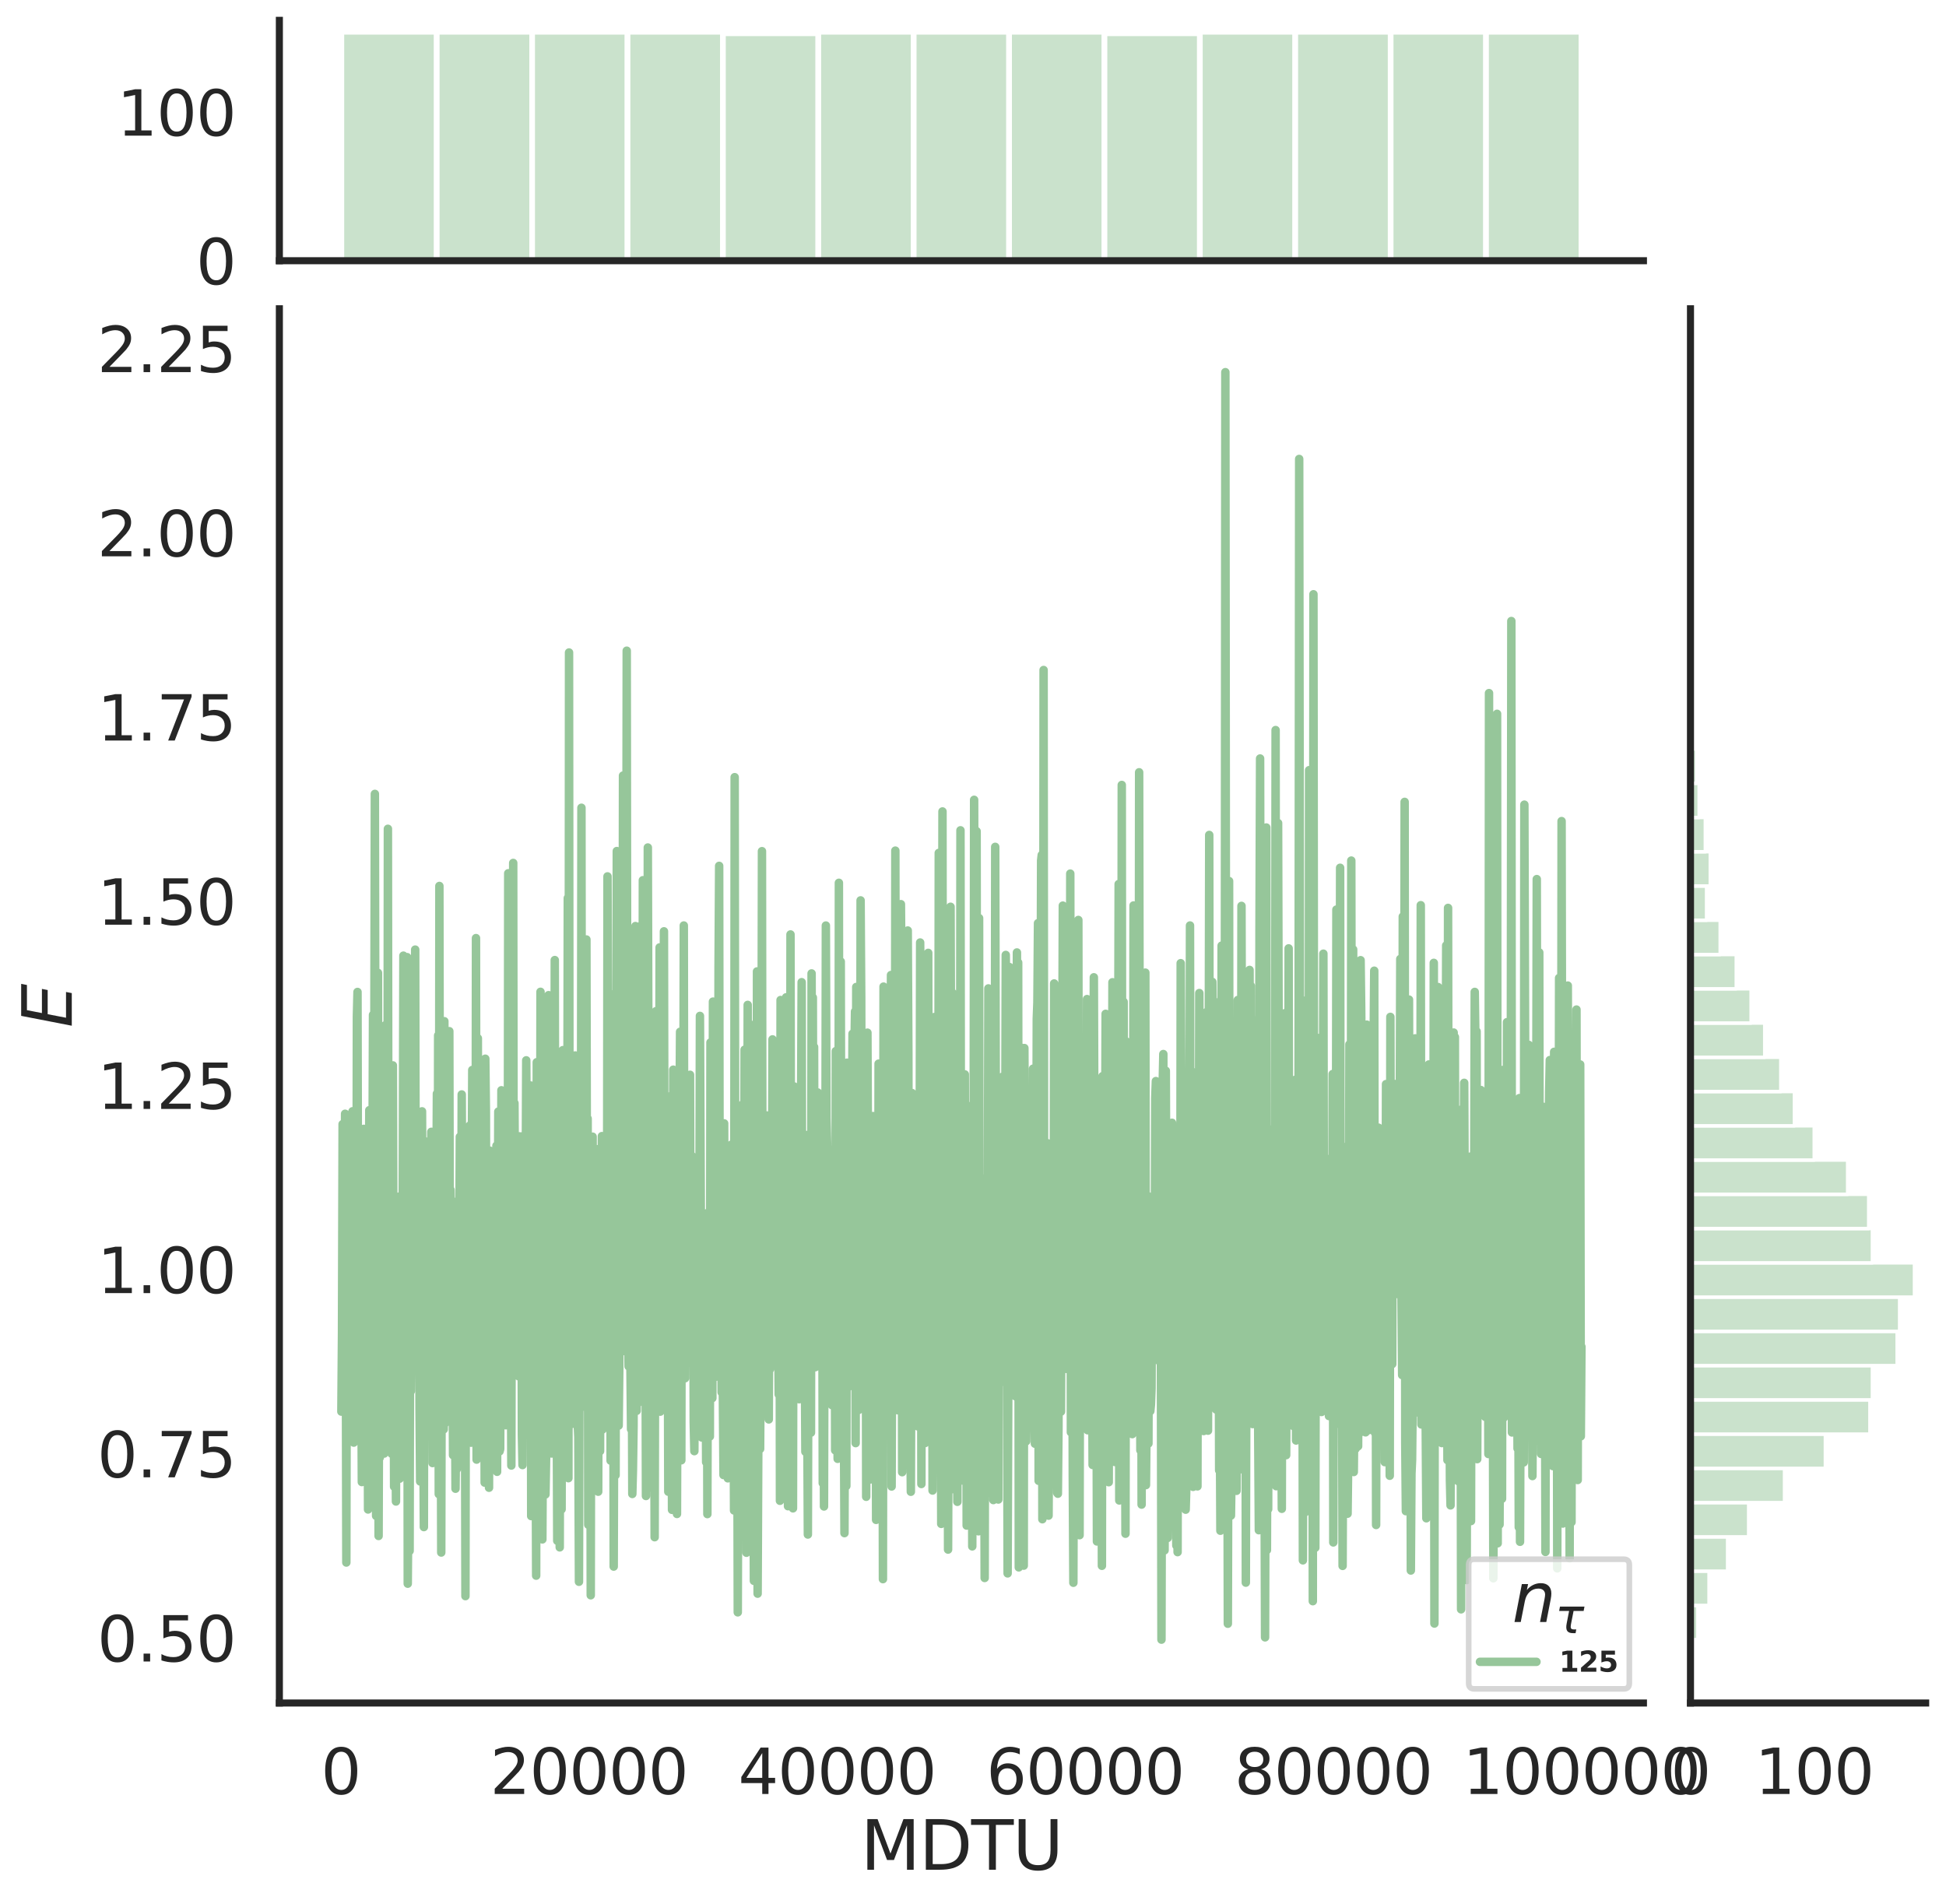 <?xml version="1.0" encoding="utf-8" standalone="no"?>
<!DOCTYPE svg PUBLIC "-//W3C//DTD SVG 1.1//EN"
  "http://www.w3.org/Graphics/SVG/1.1/DTD/svg11.dtd">
<svg height="674.159pt" version="1.1" viewBox="0 0 688.982 674.159" width="688.982pt" xmlns="http://www.w3.org/2000/svg" xmlns:xlink="http://www.w3.org/1999/xlink">
 <defs>
  <style type="text/css">*{stroke-linecap:butt;stroke-linejoin:round;}</style>
 </defs>
 <g id="figure_1">
  <g id="patch_1">
   <path d="M 0 674.159 
L 688.982 674.159 
L 688.982 0 
L 0 0 
z
" style="fill:#ffffff;"/>
  </g>
  <g id="axes_1">
   <g id="patch_2">
    <path d="M 98.912 602.94 
L 581.861 602.94 
L 581.861 109.327 
L 98.912 109.327 
z
" style="fill:none;"/>
   </g>
   <g id="matplotlib.axis_1">
    <g id="xtick_1">
     <g id="text_1">
      <!-- 0 -->
      <g style="fill:#262626;" transform="translate(113.646 635.157)scale(0.22 -0.22)">
       <defs>
        <path d="M 2034 4250 
Q 1547 4250 1301 3770 
Q 1056 3291 1056 2328 
Q 1056 1369 1301 889 
Q 1547 409 2034 409 
Q 2525 409 2770 889 
Q 3016 1369 3016 2328 
Q 3016 3291 2770 3770 
Q 2525 4250 2034 4250 
z
M 2034 4750 
Q 2819 4750 3233 4129 
Q 3647 3509 3647 2328 
Q 3647 1150 3233 529 
Q 2819 -91 2034 -91 
Q 1250 -91 836 529 
Q 422 1150 422 2328 
Q 422 3509 836 4129 
Q 1250 4750 2034 4750 
z
" id="DejaVuSans-30" transform="scale(0.016)"/>
       </defs>
       <use xlink:href="#DejaVuSans-30"/>
      </g>
     </g>
    </g>
    <g id="xtick_2">
     <g id="text_2">
      <!-- 20000 -->
      <g style="fill:#262626;" transform="translate(173.504 635.157)scale(0.22 -0.22)">
       <defs>
        <path d="M 1228 531 
L 3431 531 
L 3431 0 
L 469 0 
L 469 531 
Q 828 903 1448 1529 
Q 2069 2156 2228 2338 
Q 2531 2678 2651 2914 
Q 2772 3150 2772 3378 
Q 2772 3750 2511 3984 
Q 2250 4219 1831 4219 
Q 1534 4219 1204 4116 
Q 875 4013 500 3803 
L 500 4441 
Q 881 4594 1212 4672 
Q 1544 4750 1819 4750 
Q 2544 4750 2975 4387 
Q 3406 4025 3406 3419 
Q 3406 3131 3298 2873 
Q 3191 2616 2906 2266 
Q 2828 2175 2409 1742 
Q 1991 1309 1228 531 
z
" id="DejaVuSans-32" transform="scale(0.016)"/>
       </defs>
       <use xlink:href="#DejaVuSans-32"/>
       <use x="63.623" xlink:href="#DejaVuSans-30"/>
       <use x="127.246" xlink:href="#DejaVuSans-30"/>
       <use x="190.869" xlink:href="#DejaVuSans-30"/>
       <use x="254.492" xlink:href="#DejaVuSans-30"/>
      </g>
     </g>
    </g>
    <g id="xtick_3">
     <g id="text_3">
      <!-- 40000 -->
      <g style="fill:#262626;" transform="translate(261.357 635.157)scale(0.22 -0.22)">
       <defs>
        <path d="M 2419 4116 
L 825 1625 
L 2419 1625 
L 2419 4116 
z
M 2253 4666 
L 3047 4666 
L 3047 1625 
L 3713 1625 
L 3713 1100 
L 3047 1100 
L 3047 0 
L 2419 0 
L 2419 1100 
L 313 1100 
L 313 1709 
L 2253 4666 
z
" id="DejaVuSans-34" transform="scale(0.016)"/>
       </defs>
       <use xlink:href="#DejaVuSans-34"/>
       <use x="63.623" xlink:href="#DejaVuSans-30"/>
       <use x="127.246" xlink:href="#DejaVuSans-30"/>
       <use x="190.869" xlink:href="#DejaVuSans-30"/>
       <use x="254.492" xlink:href="#DejaVuSans-30"/>
      </g>
     </g>
    </g>
    <g id="xtick_4">
     <g id="text_4">
      <!-- 60000 -->
      <g style="fill:#262626;" transform="translate(349.209 635.157)scale(0.22 -0.22)">
       <defs>
        <path d="M 2113 2584 
Q 1688 2584 1439 2293 
Q 1191 2003 1191 1497 
Q 1191 994 1439 701 
Q 1688 409 2113 409 
Q 2538 409 2786 701 
Q 3034 994 3034 1497 
Q 3034 2003 2786 2293 
Q 2538 2584 2113 2584 
z
M 3366 4563 
L 3366 3988 
Q 3128 4100 2886 4159 
Q 2644 4219 2406 4219 
Q 1781 4219 1451 3797 
Q 1122 3375 1075 2522 
Q 1259 2794 1537 2939 
Q 1816 3084 2150 3084 
Q 2853 3084 3261 2657 
Q 3669 2231 3669 1497 
Q 3669 778 3244 343 
Q 2819 -91 2113 -91 
Q 1303 -91 875 529 
Q 447 1150 447 2328 
Q 447 3434 972 4092 
Q 1497 4750 2381 4750 
Q 2619 4750 2861 4703 
Q 3103 4656 3366 4563 
z
" id="DejaVuSans-36" transform="scale(0.016)"/>
       </defs>
       <use xlink:href="#DejaVuSans-36"/>
       <use x="63.623" xlink:href="#DejaVuSans-30"/>
       <use x="127.246" xlink:href="#DejaVuSans-30"/>
       <use x="190.869" xlink:href="#DejaVuSans-30"/>
       <use x="254.492" xlink:href="#DejaVuSans-30"/>
      </g>
     </g>
    </g>
    <g id="xtick_5">
     <g id="text_5">
      <!-- 80000 -->
      <g style="fill:#262626;" transform="translate(437.062 635.157)scale(0.22 -0.22)">
       <defs>
        <path d="M 2034 2216 
Q 1584 2216 1326 1975 
Q 1069 1734 1069 1313 
Q 1069 891 1326 650 
Q 1584 409 2034 409 
Q 2484 409 2743 651 
Q 3003 894 3003 1313 
Q 3003 1734 2745 1975 
Q 2488 2216 2034 2216 
z
M 1403 2484 
Q 997 2584 770 2862 
Q 544 3141 544 3541 
Q 544 4100 942 4425 
Q 1341 4750 2034 4750 
Q 2731 4750 3128 4425 
Q 3525 4100 3525 3541 
Q 3525 3141 3298 2862 
Q 3072 2584 2669 2484 
Q 3125 2378 3379 2068 
Q 3634 1759 3634 1313 
Q 3634 634 3220 271 
Q 2806 -91 2034 -91 
Q 1263 -91 848 271 
Q 434 634 434 1313 
Q 434 1759 690 2068 
Q 947 2378 1403 2484 
z
M 1172 3481 
Q 1172 3119 1398 2916 
Q 1625 2713 2034 2713 
Q 2441 2713 2670 2916 
Q 2900 3119 2900 3481 
Q 2900 3844 2670 4047 
Q 2441 4250 2034 4250 
Q 1625 4250 1398 4047 
Q 1172 3844 1172 3481 
z
" id="DejaVuSans-38" transform="scale(0.016)"/>
       </defs>
       <use xlink:href="#DejaVuSans-38"/>
       <use x="63.623" xlink:href="#DejaVuSans-30"/>
       <use x="127.246" xlink:href="#DejaVuSans-30"/>
       <use x="190.869" xlink:href="#DejaVuSans-30"/>
       <use x="254.492" xlink:href="#DejaVuSans-30"/>
      </g>
     </g>
    </g>
    <g id="xtick_6">
     <g id="text_6">
      <!-- 100000 -->
      <g style="fill:#262626;" transform="translate(517.917 635.157)scale(0.22 -0.22)">
       <defs>
        <path d="M 794 531 
L 1825 531 
L 1825 4091 
L 703 3866 
L 703 4441 
L 1819 4666 
L 2450 4666 
L 2450 531 
L 3481 531 
L 3481 0 
L 794 0 
L 794 531 
z
" id="DejaVuSans-31" transform="scale(0.016)"/>
       </defs>
       <use xlink:href="#DejaVuSans-31"/>
       <use x="63.623" xlink:href="#DejaVuSans-30"/>
       <use x="127.246" xlink:href="#DejaVuSans-30"/>
       <use x="190.869" xlink:href="#DejaVuSans-30"/>
       <use x="254.492" xlink:href="#DejaVuSans-30"/>
       <use x="318.115" xlink:href="#DejaVuSans-30"/>
      </g>
     </g>
    </g>
    <g id="text_7">
     <!-- MDTU -->
     <g style="fill:#262626;" transform="translate(304.681 661.968)scale(0.24 -0.24)">
      <defs>
       <path d="M 628 4666 
L 1569 4666 
L 2759 1491 
L 3956 4666 
L 4897 4666 
L 4897 0 
L 4281 0 
L 4281 4097 
L 3078 897 
L 2444 897 
L 1241 4097 
L 1241 0 
L 628 0 
L 628 4666 
z
" id="DejaVuSans-4d" transform="scale(0.016)"/>
       <path d="M 1259 4147 
L 1259 519 
L 2022 519 
Q 2988 519 3436 956 
Q 3884 1394 3884 2338 
Q 3884 3275 3436 3711 
Q 2988 4147 2022 4147 
L 1259 4147 
z
M 628 4666 
L 1925 4666 
Q 3281 4666 3915 4102 
Q 4550 3538 4550 2338 
Q 4550 1131 3912 565 
Q 3275 0 1925 0 
L 628 0 
L 628 4666 
z
" id="DejaVuSans-44" transform="scale(0.016)"/>
       <path d="M -19 4666 
L 3928 4666 
L 3928 4134 
L 2272 4134 
L 2272 0 
L 1638 0 
L 1638 4134 
L -19 4134 
L -19 4666 
z
" id="DejaVuSans-54" transform="scale(0.016)"/>
       <path d="M 556 4666 
L 1191 4666 
L 1191 1831 
Q 1191 1081 1462 751 
Q 1734 422 2344 422 
Q 2950 422 3222 751 
Q 3494 1081 3494 1831 
L 3494 4666 
L 4128 4666 
L 4128 1753 
Q 4128 841 3676 375 
Q 3225 -91 2344 -91 
Q 1459 -91 1007 375 
Q 556 841 556 1753 
L 556 4666 
z
" id="DejaVuSans-55" transform="scale(0.016)"/>
      </defs>
      <use xlink:href="#DejaVuSans-4d"/>
      <use x="86.279" xlink:href="#DejaVuSans-44"/>
      <use x="163.281" xlink:href="#DejaVuSans-54"/>
      <use x="224.365" xlink:href="#DejaVuSans-55"/>
     </g>
    </g>
   </g>
   <g id="matplotlib.axis_2">
    <g id="ytick_1">
     <g id="text_8">
      <!-- 0.50 -->
      <g style="fill:#262626;" transform="translate(34.428 588.244)scale(0.22 -0.22)">
       <defs>
        <path d="M 684 794 
L 1344 794 
L 1344 0 
L 684 0 
L 684 794 
z
" id="DejaVuSans-2e" transform="scale(0.016)"/>
        <path d="M 691 4666 
L 3169 4666 
L 3169 4134 
L 1269 4134 
L 1269 2991 
Q 1406 3038 1543 3061 
Q 1681 3084 1819 3084 
Q 2600 3084 3056 2656 
Q 3513 2228 3513 1497 
Q 3513 744 3044 326 
Q 2575 -91 1722 -91 
Q 1428 -91 1123 -41 
Q 819 9 494 109 
L 494 744 
Q 775 591 1075 516 
Q 1375 441 1709 441 
Q 2250 441 2565 725 
Q 2881 1009 2881 1497 
Q 2881 1984 2565 2268 
Q 2250 2553 1709 2553 
Q 1456 2553 1204 2497 
Q 953 2441 691 2322 
L 691 4666 
z
" id="DejaVuSans-35" transform="scale(0.016)"/>
       </defs>
       <use xlink:href="#DejaVuSans-30"/>
       <use x="63.623" xlink:href="#DejaVuSans-2e"/>
       <use x="95.41" xlink:href="#DejaVuSans-35"/>
       <use x="159.033" xlink:href="#DejaVuSans-30"/>
      </g>
     </g>
    </g>
    <g id="ytick_2">
     <g id="text_9">
      <!-- 0.75 -->
      <g style="fill:#262626;" transform="translate(34.428 523.031)scale(0.22 -0.22)">
       <defs>
        <path d="M 525 4666 
L 3525 4666 
L 3525 4397 
L 1831 0 
L 1172 0 
L 2766 4134 
L 525 4134 
L 525 4666 
z
" id="DejaVuSans-37" transform="scale(0.016)"/>
       </defs>
       <use xlink:href="#DejaVuSans-30"/>
       <use x="63.623" xlink:href="#DejaVuSans-2e"/>
       <use x="95.41" xlink:href="#DejaVuSans-37"/>
       <use x="159.033" xlink:href="#DejaVuSans-35"/>
      </g>
     </g>
    </g>
    <g id="ytick_3">
     <g id="text_10">
      <!-- 1.00 -->
      <g style="fill:#262626;" transform="translate(34.428 457.818)scale(0.22 -0.22)">
       <use xlink:href="#DejaVuSans-31"/>
       <use x="63.623" xlink:href="#DejaVuSans-2e"/>
       <use x="95.41" xlink:href="#DejaVuSans-30"/>
       <use x="159.033" xlink:href="#DejaVuSans-30"/>
      </g>
     </g>
    </g>
    <g id="ytick_4">
     <g id="text_11">
      <!-- 1.25 -->
      <g style="fill:#262626;" transform="translate(34.428 392.605)scale(0.22 -0.22)">
       <use xlink:href="#DejaVuSans-31"/>
       <use x="63.623" xlink:href="#DejaVuSans-2e"/>
       <use x="95.41" xlink:href="#DejaVuSans-32"/>
       <use x="159.033" xlink:href="#DejaVuSans-35"/>
      </g>
     </g>
    </g>
    <g id="ytick_5">
     <g id="text_12">
      <!-- 1.50 -->
      <g style="fill:#262626;" transform="translate(34.428 327.392)scale(0.22 -0.22)">
       <use xlink:href="#DejaVuSans-31"/>
       <use x="63.623" xlink:href="#DejaVuSans-2e"/>
       <use x="95.41" xlink:href="#DejaVuSans-35"/>
       <use x="159.033" xlink:href="#DejaVuSans-30"/>
      </g>
     </g>
    </g>
    <g id="ytick_6">
     <g id="text_13">
      <!-- 1.75 -->
      <g style="fill:#262626;" transform="translate(34.428 262.179)scale(0.22 -0.22)">
       <use xlink:href="#DejaVuSans-31"/>
       <use x="63.623" xlink:href="#DejaVuSans-2e"/>
       <use x="95.41" xlink:href="#DejaVuSans-37"/>
       <use x="159.033" xlink:href="#DejaVuSans-35"/>
      </g>
     </g>
    </g>
    <g id="ytick_7">
     <g id="text_14">
      <!-- 2.00 -->
      <g style="fill:#262626;" transform="translate(34.428 196.966)scale(0.22 -0.22)">
       <use xlink:href="#DejaVuSans-32"/>
       <use x="63.623" xlink:href="#DejaVuSans-2e"/>
       <use x="95.41" xlink:href="#DejaVuSans-30"/>
       <use x="159.033" xlink:href="#DejaVuSans-30"/>
      </g>
     </g>
    </g>
    <g id="ytick_8">
     <g id="text_15">
      <!-- 2.25 -->
      <g style="fill:#262626;" transform="translate(34.428 131.753)scale(0.22 -0.22)">
       <use xlink:href="#DejaVuSans-32"/>
       <use x="63.623" xlink:href="#DejaVuSans-2e"/>
       <use x="95.41" xlink:href="#DejaVuSans-32"/>
       <use x="159.033" xlink:href="#DejaVuSans-35"/>
      </g>
     </g>
    </g>
    <g id="text_16">
     <!-- $E$ -->
     <g style="fill:#262626;" transform="translate(25.436 363.813)rotate(-90)scale(0.24 -0.24)">
      <defs>
       <path d="M 1081 4666 
L 4031 4666 
L 3928 4134 
L 1606 4134 
L 1338 2753 
L 3566 2753 
L 3463 2222 
L 1234 2222 
L 909 531 
L 3284 531 
L 3181 0 
L 172 0 
L 1081 4666 
z
" id="DejaVuSans-Oblique-45" transform="scale(0.016)"/>
      </defs>
      <use transform="translate(0 0.094)" xlink:href="#DejaVuSans-Oblique-45"/>
     </g>
    </g>
   </g>
   <g id="line2d_1">
    <path clip-path="url(#p8527ed31b1)" d="M 120.864 499.771 
L 121.084 472.115 
L 121.303 397.99 
L 121.523 413.114 
L 121.743 459.071 
L 121.962 437.117 
L 122.182 394.327 
L 122.402 453.786 
L 122.621 553.203 
L 122.841 430.552 
L 123.06 407.468 
L 123.28 502.122 
L 123.5 415.388 
L 123.939 494.365 
L 124.159 506.129 
L 124.378 507.759 
L 124.598 415.933 
L 124.818 393.44 
L 125.037 475.509 
L 125.257 510.742 
L 125.476 448.813 
L 125.696 467.939 
L 125.916 463.214 
L 126.135 490.943 
L 126.355 360.042 
L 126.575 351.198 
L 126.794 459.005 
L 127.014 505.349 
L 127.233 451.679 
L 127.453 435.446 
L 127.673 468.327 
L 127.892 479.975 
L 128.112 524.71 
L 128.332 466.383 
L 128.551 440.826 
L 128.771 399.674 
L 128.991 493.776 
L 129.21 459.236 
L 129.43 447.247 
L 129.649 503.986 
L 129.869 494.414 
L 130.089 449.035 
L 130.308 534.423 
L 130.748 393.064 
L 130.967 469.944 
L 131.187 448.823 
L 131.406 514.555 
L 131.626 481.319 
L 132.065 359.304 
L 132.285 484.435 
L 132.724 281.076 
L 133.164 536.69 
L 133.383 389.773 
L 133.603 443.153 
L 133.822 344.43 
L 134.042 543.8 
L 134.262 477.834 
L 134.481 516.023 
L 134.701 511.607 
L 134.921 483.953 
L 135.14 367.182 
L 135.36 506.847 
L 135.579 465.745 
L 135.799 454.629 
L 136.019 514.625 
L 136.238 497.398 
L 136.458 362.934 
L 136.678 434.939 
L 136.897 419.152 
L 137.117 493.204 
L 137.337 293.432 
L 137.556 466.848 
L 137.776 402.16 
L 137.995 504.518 
L 138.215 447.729 
L 138.435 498.996 
L 138.654 514.681 
L 139.094 377.194 
L 139.533 526.347 
L 139.752 493.61 
L 139.972 489.066 
L 140.192 531.597 
L 140.411 449.081 
L 140.631 476.876 
L 140.851 424.316 
L 141.07 502.858 
L 141.29 423.659 
L 141.51 523.514 
L 141.729 522.689 
L 141.949 475.022 
L 142.168 490.214 
L 142.608 422.59 
L 142.827 338.347 
L 143.047 473.99 
L 143.267 386.817 
L 143.486 455.92 
L 143.706 485.805 
L 143.926 468.715 
L 144.145 338.869 
L 144.365 560.691 
L 144.804 505.619 
L 145.024 549.102 
L 145.243 432.475 
L 145.463 492.54 
L 145.902 434.485 
L 146.122 383.576 
L 146.341 470.348 
L 146.561 440.34 
L 146.781 440.476 
L 147 336.201 
L 147.22 459.954 
L 147.44 402.548 
L 147.659 400.114 
L 147.879 413.965 
L 148.099 464.837 
L 148.318 412.927 
L 148.538 498.433 
L 148.757 524.503 
L 148.977 468.861 
L 149.197 510.796 
L 149.416 393.461 
L 149.856 504.395 
L 150.075 540.648 
L 150.295 403.97 
L 150.514 472.265 
L 150.734 455.618 
L 150.954 465.23 
L 151.173 438.207 
L 151.393 504.345 
L 151.613 432.961 
L 151.832 493.126 
L 152.052 405.001 
L 152.272 495.338 
L 152.491 468.884 
L 152.711 400.716 
L 152.93 443.726 
L 153.15 517.989 
L 153.37 444.047 
L 153.589 513.049 
L 153.809 488.328 
L 154.029 512.023 
L 154.687 387.195 
L 154.907 508.281 
L 155.127 366.59 
L 155.346 528.981 
L 155.566 313.674 
L 155.786 452.808 
L 156.005 472.637 
L 156.225 549.663 
L 156.445 445.897 
L 156.884 408.906 
L 157.103 506.054 
L 157.323 361.556 
L 157.543 503.949 
L 157.762 376.265 
L 157.982 425.402 
L 158.421 437.647 
L 158.641 489.414 
L 158.861 390.527 
L 159.08 365.083 
L 159.3 468.069 
L 159.519 421.261 
L 159.739 442.082 
L 159.959 475.76 
L 160.178 463.748 
L 160.398 515.19 
L 160.618 509.157 
L 160.837 463.798 
L 161.057 482.767 
L 161.276 527.073 
L 161.496 507.216 
L 161.716 520.183 
L 161.935 425.273 
L 162.155 498.287 
L 162.375 463.41 
L 162.594 446.472 
L 162.814 402.471 
L 163.034 402.364 
L 163.253 462.84 
L 163.473 387.484 
L 163.692 443.535 
L 164.132 413.43 
L 164.351 456.517 
L 164.571 460.19 
L 164.791 565.098 
L 165.01 416.366 
L 165.23 432.732 
L 165.449 419.126 
L 165.669 412.938 
L 165.889 500.153 
L 166.108 399.51 
L 166.328 398.48 
L 166.548 433.956 
L 166.767 510.776 
L 166.987 422.33 
L 167.207 378.822 
L 167.426 400.787 
L 167.646 462.149 
L 167.865 395.328 
L 168.085 496.204 
L 168.305 501.984 
L 168.524 332.132 
L 168.744 516.769 
L 168.964 390.95 
L 169.183 367.583 
L 169.403 489.598 
L 169.842 441.791 
L 170.062 451.175 
L 170.281 411.288 
L 170.501 477.126 
L 170.721 450.119 
L 170.94 502.891 
L 171.16 497.871 
L 171.38 437.269 
L 171.599 524.91 
L 171.819 374.832 
L 172.038 393.771 
L 172.258 514.573 
L 172.478 515.948 
L 172.697 443.495 
L 172.917 456.877 
L 173.137 526.722 
L 173.356 407.356 
L 173.576 443.628 
L 173.796 444.678 
L 174.015 417.028 
L 174.454 469.791 
L 174.674 417.793 
L 174.894 420.039 
L 175.113 447.276 
L 175.333 490.466 
L 175.772 405.628 
L 175.992 521.083 
L 176.431 393.549 
L 176.651 498.217 
L 176.87 513.851 
L 177.09 513.028 
L 177.529 386.002 
L 177.749 460.301 
L 177.969 492.932 
L 178.188 491.433 
L 178.408 444.294 
L 178.627 470.052 
L 178.847 388.603 
L 179.067 504.607 
L 179.286 487.113 
L 179.506 423.048 
L 179.726 481.292 
L 179.945 309.185 
L 180.165 460.618 
L 180.384 398.332 
L 180.604 413.59 
L 181.043 518.866 
L 181.263 400.129 
L 181.483 452.025 
L 181.702 305.518 
L 181.922 485.108 
L 182.142 390.562 
L 182.361 428.016 
L 182.581 432.747 
L 183.24 478.414 
L 183.459 412.149 
L 183.679 487.294 
L 183.899 402.324 
L 184.118 450.324 
L 184.338 434.256 
L 184.557 402.351 
L 184.777 507.805 
L 184.997 518.697 
L 185.216 457.878 
L 185.436 463.994 
L 185.875 436.973 
L 186.095 427.062 
L 186.315 375.405 
L 186.973 496.084 
L 187.193 445.68 
L 187.413 423.894 
L 187.632 416.869 
L 187.852 384.302 
L 188.072 536.756 
L 188.291 441.653 
L 188.73 498.126 
L 189.17 454.16 
L 189.609 496.562 
L 189.829 557.852 
L 190.048 376.073 
L 190.268 517.499 
L 190.707 478.664 
L 190.927 458.291 
L 191.146 494.219 
L 191.366 351.146 
L 191.586 467.436 
L 191.805 409.349 
L 192.025 545.013 
L 192.245 500.44 
L 192.464 504.062 
L 192.684 491.633 
L 192.904 423.326 
L 193.123 529.1 
L 193.562 503.608 
L 193.782 447.569 
L 194.002 512.349 
L 194.221 352.335 
L 194.441 488.679 
L 194.661 478.553 
L 194.88 476.283 
L 195.1 437.324 
L 195.319 514.604 
L 195.539 355.809 
L 195.759 408.437 
L 195.978 490.785 
L 196.198 511.659 
L 196.418 339.906 
L 196.637 486.666 
L 196.857 429.134 
L 197.296 545.509 
L 197.516 421.969 
L 197.735 397.775 
L 198.175 547.833 
L 198.394 444.145 
L 198.614 463.306 
L 198.834 534.367 
L 199.053 412.25 
L 199.273 371.796 
L 199.492 501.738 
L 199.712 437.893 
L 199.932 433.991 
L 200.151 520.26 
L 200.371 411.843 
L 200.81 442.886 
L 201.03 317.962 
L 201.25 523.34 
L 201.469 231.013 
L 201.689 477.952 
L 201.908 467.036 
L 202.348 403.128 
L 202.567 504.115 
L 202.787 436.912 
L 203.007 503.065 
L 203.446 400.205 
L 203.665 373.681 
L 203.885 398.73 
L 204.105 448.389 
L 204.324 382.754 
L 204.544 504.119 
L 204.764 508.773 
L 204.983 560.014 
L 205.423 381.427 
L 205.642 454.619 
L 205.862 285.986 
L 206.081 491.436 
L 206.301 466.981 
L 206.521 487.378 
L 206.74 392.122 
L 206.96 473.259 
L 207.18 378.251 
L 207.399 498.206 
L 207.619 332.62 
L 207.839 448.44 
L 208.058 396.021 
L 208.278 539.829 
L 208.497 454.667 
L 208.937 433.9 
L 209.156 564.798 
L 209.376 428.742 
L 209.596 438.36 
L 209.815 402.439 
L 210.035 486.462 
L 210.254 478.157 
L 210.474 500.035 
L 210.694 465.907 
L 210.913 481.796 
L 211.133 429.046 
L 211.353 513.922 
L 211.572 406.867 
L 211.792 528.127 
L 212.012 439.291 
L 212.231 431.534 
L 212.451 513.776 
L 212.67 417.387 
L 212.89 458.916 
L 213.11 402.234 
L 213.329 506.106 
L 213.549 485.15 
L 213.769 475.701 
L 213.988 447.497 
L 214.208 480.207 
L 214.427 442.39 
L 214.647 453.5 
L 214.867 490.01 
L 215.086 310.282 
L 215.306 378.34 
L 215.526 494.179 
L 215.745 444.558 
L 215.965 351.848 
L 216.185 517.13 
L 216.404 357.457 
L 216.624 443.544 
L 216.843 470.364 
L 217.063 430.23 
L 217.283 554.636 
L 217.722 412.651 
L 217.942 522.29 
L 218.381 301.311 
L 218.82 375.757 
L 219.04 504.722 
L 219.259 484.419 
L 219.479 372.709 
L 219.699 435.841 
L 219.918 435.367 
L 220.138 464.271 
L 220.358 418.547 
L 220.577 274.598 
L 220.797 458.297 
L 221.016 478.332 
L 221.236 449.722 
L 221.456 442.545 
L 221.675 394.743 
L 221.895 230.376 
L 222.115 415.306 
L 222.334 469.413 
L 222.554 483.733 
L 222.774 369.053 
L 222.993 463.606 
L 223.432 506.027 
L 223.652 468.475 
L 223.872 528.929 
L 224.091 520.526 
L 224.311 504.846 
L 224.531 410.777 
L 224.75 454.609 
L 224.97 327.869 
L 225.189 493.498 
L 225.409 499.499 
L 225.629 393.525 
L 226.068 496.587 
L 226.288 395.592 
L 226.507 399.341 
L 226.727 327.863 
L 226.947 353.977 
L 227.166 481.922 
L 227.386 482.427 
L 227.605 311.638 
L 227.825 466.093 
L 228.045 467.558 
L 228.264 422.485 
L 228.484 445.402 
L 228.704 529.645 
L 228.923 489.768 
L 229.143 518.862 
L 229.362 300.057 
L 229.802 462.931 
L 230.021 526.64 
L 230.241 388.858 
L 230.68 512.539 
L 230.9 393.07 
L 231.12 479.592 
L 231.339 475.434 
L 231.559 463.537 
L 231.778 544.233 
L 232.218 358.017 
L 232.437 454.671 
L 232.657 493.445 
L 232.877 457.632 
L 233.096 481.5 
L 233.316 461.618 
L 233.535 335.432 
L 233.755 499.787 
L 233.975 355.84 
L 234.194 398.768 
L 234.414 478.498 
L 234.853 456.27 
L 235.073 329.728 
L 235.293 451.589 
L 235.512 491.399 
L 235.951 417.602 
L 236.171 404.189 
L 236.391 445.518 
L 236.61 528.132 
L 236.83 416.001 
L 237.05 420.89 
L 237.269 480.372 
L 237.489 388.024 
L 237.928 534.553 
L 238.148 499.21 
L 238.367 378.715 
L 239.026 498.349 
L 239.246 447.621 
L 239.466 506.955 
L 239.685 536.008 
L 240.124 394.634 
L 240.344 427.22 
L 240.783 365.313 
L 241.223 517.005 
L 241.442 386.595 
L 241.662 478.998 
L 241.882 425.983 
L 242.101 327.67 
L 242.321 477.129 
L 242.54 487.967 
L 242.76 400.973 
L 242.98 475.3 
L 243.199 465.334 
L 243.419 449.505 
L 243.639 443.035 
L 243.858 453.771 
L 244.078 482.56 
L 244.297 380.521 
L 244.517 468.304 
L 244.737 416.21 
L 244.956 409.256 
L 245.176 436.427 
L 245.396 425.327 
L 245.615 503.394 
L 245.835 513.766 
L 246.055 473.598 
L 246.274 411.718 
L 246.494 494.668 
L 246.713 412.624 
L 246.933 490.661 
L 247.153 436.284 
L 247.372 440.344 
L 247.592 447.142 
L 247.812 359.677 
L 248.47 508.934 
L 248.91 448.802 
L 249.129 440.063 
L 249.569 458.148 
L 249.788 470.539 
L 250.008 517.678 
L 250.228 429.548 
L 250.447 536.052 
L 250.667 441.829 
L 250.886 495.057 
L 251.106 506.968 
L 251.326 508.583 
L 251.545 369.077 
L 251.765 434.951 
L 251.985 411.432 
L 252.204 495.004 
L 252.424 354.616 
L 252.643 417.056 
L 252.863 431.115 
L 253.083 410.181 
L 253.302 431.014 
L 253.522 487.411 
L 253.742 469.083 
L 253.961 359.244 
L 254.181 484.698 
L 254.401 342.703 
L 254.62 306.556 
L 254.84 470.817 
L 255.059 420.875 
L 255.279 433.791 
L 255.499 492.952 
L 255.718 467.319 
L 256.158 522.226 
L 256.377 397.72 
L 256.597 461.313 
L 257.036 509.572 
L 257.256 439.483 
L 257.695 523.39 
L 257.915 510.313 
L 258.134 449.826 
L 258.354 445.611 
L 258.574 427.708 
L 258.793 422.454 
L 259.013 405.209 
L 259.232 418.783 
L 259.452 495.659 
L 259.672 483.329 
L 259.891 534.774 
L 260.111 275.151 
L 260.331 447.98 
L 260.55 422.004 
L 260.99 472.395 
L 261.209 570.833 
L 261.429 487.414 
L 261.868 424.341 
L 262.088 479.756 
L 262.307 401.634 
L 262.747 445.761 
L 262.966 390.981 
L 263.405 466.57 
L 263.625 371.635 
L 264.064 422.23 
L 264.284 549.739 
L 264.504 505.403 
L 264.723 355.778 
L 265.163 514.051 
L 265.382 362.533 
L 265.602 536.451 
L 265.821 494.151 
L 266.041 514.903 
L 266.48 422.645 
L 266.92 559.687 
L 267.139 526.148 
L 267.359 396.16 
L 267.578 538.957 
L 267.798 503.5 
L 268.018 343.93 
L 268.237 564.225 
L 268.677 468.024 
L 268.896 480.184 
L 269.116 512.993 
L 269.336 479.406 
L 269.555 420.357 
L 269.775 301.352 
L 269.994 474.885 
L 270.214 436.672 
L 270.434 472.923 
L 270.653 455.135 
L 270.873 424.453 
L 271.093 486.085 
L 271.312 470.49 
L 271.532 394.935 
L 271.752 483.679 
L 271.971 453.205 
L 272.191 502.536 
L 272.41 430.8 
L 272.63 484.761 
L 273.069 400.719 
L 273.289 442.097 
L 273.509 367.989 
L 273.728 478.006 
L 273.948 482.799 
L 274.167 417.073 
L 274.607 429.764 
L 274.826 448.103 
L 275.046 379.911 
L 275.266 440.021 
L 275.705 493.696 
L 275.925 369.301 
L 276.144 531.346 
L 276.364 354.056 
L 276.583 460.657 
L 276.803 430.528 
L 277.023 375.372 
L 277.242 519.655 
L 277.462 482.638 
L 277.682 492.258 
L 277.901 463.483 
L 278.121 508.497 
L 278.34 353.091 
L 278.56 473.664 
L 278.78 493.839 
L 278.999 533.261 
L 279.219 477.743 
L 279.658 526.972 
L 279.878 330.838 
L 280.098 461.044 
L 280.537 421.232 
L 280.756 534.017 
L 280.976 410.018 
L 281.196 384.663 
L 281.415 460.561 
L 281.855 403.744 
L 282.074 469.966 
L 282.513 386.068 
L 282.953 495.391 
L 283.172 417.791 
L 283.392 438.663 
L 283.831 347.736 
L 284.051 481.438 
L 284.271 424.572 
L 284.49 438.483 
L 284.71 485.219 
L 284.929 476.125 
L 285.149 513.987 
L 285.369 407.907 
L 285.588 401.849 
L 285.808 499.804 
L 286.028 543.289 
L 286.247 456.643 
L 286.686 494.919 
L 286.906 481.335 
L 287.126 507.227 
L 287.345 344.635 
L 287.565 435.768 
L 287.785 353.158 
L 288.004 450.156 
L 288.224 370.674 
L 288.444 472.099 
L 288.663 484.039 
L 288.883 475.703 
L 289.102 454.589 
L 289.542 386.794 
L 289.981 455.63 
L 290.201 440.861 
L 290.42 459.018 
L 290.64 445.691 
L 290.86 396.6 
L 291.079 419.824 
L 291.299 525.116 
L 291.518 439.596 
L 291.738 533.358 
L 291.958 438.015 
L 292.177 450.164 
L 292.397 327.681 
L 292.617 395.944 
L 292.836 404.872 
L 293.056 484.753 
L 293.275 470.099 
L 293.715 406.949 
L 293.934 450.83 
L 294.154 469.25 
L 294.374 449.502 
L 294.593 497.497 
L 294.813 473.583 
L 295.033 472.972 
L 295.252 457.608 
L 295.472 411.833 
L 295.691 513.467 
L 295.911 372.135 
L 296.57 516.486 
L 296.79 504.459 
L 297.009 312.554 
L 297.229 491.014 
L 297.668 340.427 
L 297.888 450.313 
L 298.107 501.472 
L 298.327 378.856 
L 298.766 498.002 
L 298.986 542.794 
L 299.206 470.492 
L 299.645 526.116 
L 299.864 376.237 
L 300.304 491.088 
L 300.523 471.502 
L 300.743 377.65 
L 300.963 389.275 
L 301.182 449.432 
L 301.402 391.079 
L 301.621 403.392 
L 301.841 365.978 
L 302.061 452.985 
L 302.28 377.72 
L 302.5 373.134 
L 302.72 358.112 
L 302.939 510.925 
L 303.159 349.432 
L 303.379 464.848 
L 303.598 450.358 
L 303.818 467.455 
L 304.037 499.189 
L 304.257 427.29 
L 304.477 487.653 
L 304.696 318.776 
L 304.916 353.261 
L 305.136 495.437 
L 305.575 460.188 
L 305.795 442.643 
L 306.014 485.755 
L 306.234 485.838 
L 306.453 381.947 
L 306.673 529.925 
L 307.112 365.612 
L 307.332 418.912 
L 307.552 433.037 
L 307.771 414.232 
L 308.21 523.78 
L 308.65 415.513 
L 308.869 397.699 
L 309.089 395.14 
L 309.309 472.128 
L 309.968 402.748 
L 310.187 538.106 
L 310.407 429.354 
L 310.626 520.379 
L 310.846 523.879 
L 311.066 376.589 
L 311.285 449.831 
L 311.505 387.748 
L 311.725 476.359 
L 311.944 454.076 
L 312.164 459.286 
L 312.383 435.752 
L 312.603 559.085 
L 312.823 349.303 
L 313.042 382.557 
L 313.262 462.391 
L 313.482 463.925 
L 313.701 401.321 
L 313.921 377.689 
L 314.141 435.675 
L 314.36 455.334 
L 314.58 503.203 
L 314.799 450.86 
L 315.019 469.638 
L 315.458 345.206 
L 315.678 526.285 
L 316.117 391.107 
L 316.337 396.834 
L 316.556 494.018 
L 316.776 497.983 
L 316.996 301.163 
L 317.215 439.874 
L 317.435 359.589 
L 317.874 499.29 
L 318.314 424.524 
L 318.533 466.587 
L 318.753 447.901 
L 318.972 320.116 
L 319.192 349.272 
L 319.412 521.216 
L 319.631 486.841 
L 319.851 484.309 
L 320.071 385.342 
L 320.29 484.665 
L 320.51 411.967 
L 320.949 496.973 
L 321.169 444.681 
L 321.388 329.445 
L 321.608 372.828 
L 321.828 509.198 
L 322.047 404.335 
L 322.267 500.924 
L 322.487 528.148 
L 322.926 386.993 
L 323.145 427.904 
L 323.365 425.703 
L 323.585 389.623 
L 324.024 474.026 
L 324.244 432.839 
L 324.463 504.571 
L 324.683 446.098 
L 324.903 504.988 
L 325.122 412.495 
L 325.342 472.624 
L 325.561 432.816 
L 325.781 333.689 
L 326.001 364.437 
L 326.22 525.405 
L 326.44 368.12 
L 326.66 453.548 
L 326.879 475.505 
L 327.099 438.421 
L 327.318 510.189 
L 327.538 510.896 
L 327.977 388.28 
L 328.197 439.161 
L 328.417 369.652 
L 328.636 337.359 
L 328.856 455.065 
L 329.076 399.508 
L 329.295 480.317 
L 329.515 466.558 
L 329.734 507.251 
L 329.954 361.415 
L 330.174 527.711 
L 330.833 360.069 
L 331.272 501.277 
L 331.491 498.609 
L 331.931 465.809 
L 332.15 488.39 
L 332.37 301.981 
L 332.59 447.419 
L 332.809 489.401 
L 333.029 463.346 
L 333.249 539.524 
L 333.688 287.292 
L 333.907 500.614 
L 334.127 473.813 
L 334.347 529.626 
L 334.566 406.239 
L 334.786 504.45 
L 335.006 475.569 
L 335.225 468.954 
L 335.445 407.118 
L 335.664 548.619 
L 335.884 485.285 
L 336.104 455.681 
L 336.323 441.584 
L 336.543 321.037 
L 336.763 384.978 
L 336.982 527.26 
L 337.202 351.499 
L 337.422 490.858 
L 337.861 473.259 
L 338.08 513.603 
L 338.3 482.755 
L 338.52 403.616 
L 338.959 531.702 
L 339.179 373.73 
L 339.398 454.195 
L 339.618 490.192 
L 339.838 481.585 
L 340.057 293.965 
L 340.277 475.94 
L 340.496 476.675 
L 340.716 524.157 
L 340.936 521.214 
L 341.155 485.514 
L 341.375 499.414 
L 341.595 380.384 
L 341.814 487.691 
L 342.034 391.109 
L 342.253 540.114 
L 342.473 421.241 
L 342.693 470.513 
L 342.912 397.06 
L 343.132 404.403 
L 343.352 528.362 
L 343.791 414.619 
L 344.011 402.702 
L 344.23 547.485 
L 344.45 448.63 
L 344.669 452.066 
L 344.889 283.171 
L 345.109 364.942 
L 345.328 390.68 
L 345.548 473.593 
L 345.768 294.287 
L 345.987 456.934 
L 346.207 420.111 
L 346.426 542.143 
L 346.646 325.041 
L 346.866 501.044 
L 347.085 511.034 
L 347.305 476.486 
L 347.525 496.541 
L 347.744 501.419 
L 348.184 417.312 
L 348.403 472.551 
L 348.623 558.673 
L 348.842 448.498 
L 349.062 486.367 
L 349.721 442.963 
L 349.941 349.94 
L 350.38 510.001 
L 350.599 510.609 
L 350.819 528.584 
L 351.039 460.077 
L 351.258 448.963 
L 351.478 477.351 
L 351.698 531.085 
L 351.917 478.167 
L 352.137 504.255 
L 352.357 299.825 
L 352.796 506.828 
L 353.235 407.415 
L 353.455 530.894 
L 353.674 436.148 
L 353.894 489.784 
L 354.114 480.314 
L 354.553 469.155 
L 354.773 409.613 
L 354.992 381.187 
L 355.212 415.429 
L 355.431 422.874 
L 355.651 464.496 
L 355.871 421.225 
L 356.09 338.092 
L 356.31 364.461 
L 356.749 557.046 
L 356.969 495.072 
L 357.188 377.078 
L 357.408 342.375 
L 357.628 465.662 
L 357.847 460.949 
L 358.067 431.413 
L 358.287 424.178 
L 358.506 380.071 
L 358.726 485.79 
L 358.946 428.562 
L 359.165 406.067 
L 359.385 367.576 
L 359.604 494.385 
L 360.044 337.213 
L 360.263 431.041 
L 360.483 340.786 
L 360.703 554.916 
L 361.142 395.316 
L 361.581 518.262 
L 361.801 371.007 
L 362.02 452.764 
L 362.24 451.054 
L 362.46 554.307 
L 362.679 371.06 
L 363.338 510.265 
L 363.558 487.183 
L 363.777 429.525 
L 363.997 474.068 
L 364.217 494.666 
L 364.436 488.474 
L 364.656 503.739 
L 364.876 445.285 
L 365.315 415.538 
L 365.534 481.858 
L 365.754 378.367 
L 365.974 412.866 
L 366.193 486.218 
L 366.413 511.134 
L 366.633 408.441 
L 366.852 444.236 
L 367.072 360.662 
L 367.292 354.917 
L 367.511 326.838 
L 367.731 524.27 
L 367.95 508.145 
L 368.17 447.012 
L 368.609 304.661 
L 368.829 302.697 
L 369.049 537.873 
L 369.268 470 
L 369.488 237.211 
L 369.707 474.322 
L 369.927 407.001 
L 370.366 467.388 
L 370.586 465.398 
L 370.806 404.731 
L 371.245 536.604 
L 371.684 453.696 
L 372.123 474.415 
L 372.343 437.836 
L 372.782 407.038 
L 373.002 491.559 
L 373.222 348.184 
L 373.661 470.5 
L 373.881 464.89 
L 374.1 509.927 
L 374.32 528.574 
L 374.539 528.844 
L 374.759 505.5 
L 374.979 377.761 
L 375.198 451.969 
L 375.418 410.63 
L 375.638 499.786 
L 376.077 382.369 
L 376.296 320.629 
L 376.516 458.952 
L 376.736 424.391 
L 376.955 468.033 
L 377.395 405.413 
L 377.614 484.65 
L 378.054 418.977 
L 378.273 449.451 
L 378.493 392.405 
L 378.712 481.586 
L 378.932 309.297 
L 379.152 507.085 
L 379.371 429.582 
L 379.591 427.781 
L 379.811 522.259 
L 380.03 560.365 
L 380.25 479.2 
L 380.469 514.598 
L 380.689 443.026 
L 380.909 532.066 
L 381.128 412.841 
L 381.348 491.048 
L 381.568 470.133 
L 381.787 325.709 
L 382.007 494.044 
L 382.227 543.522 
L 382.446 429.363 
L 382.666 444.027 
L 382.885 477.866 
L 383.325 429.668 
L 383.544 384.848 
L 383.764 414.979 
L 383.984 461.795 
L 384.203 368.558 
L 384.423 406.82 
L 384.642 479.233 
L 384.862 353.719 
L 385.082 506.375 
L 385.521 442.697 
L 385.741 488.025 
L 385.96 474.385 
L 386.18 364.477 
L 386.839 518.657 
L 387.278 346.006 
L 387.498 410.574 
L 387.717 383.741 
L 387.937 458.534 
L 388.157 462.087 
L 388.376 545.744 
L 388.816 391.091 
L 389.035 426.779 
L 389.474 444.826 
L 389.694 511.415 
L 389.914 458.309 
L 390.133 554.361 
L 390.353 381.001 
L 390.573 432.665 
L 390.792 422.763 
L 391.012 480.77 
L 391.451 358.942 
L 391.671 465.701 
L 391.89 491.77 
L 392.11 480.733 
L 392.549 524.77 
L 392.769 373.589 
L 392.989 474.974 
L 393.208 499.208 
L 393.428 380.416 
L 393.647 424.994 
L 393.867 347.767 
L 394.306 446.801 
L 394.526 508.379 
L 394.746 517.606 
L 394.965 432.833 
L 395.185 418.551 
L 395.404 446.498 
L 395.624 490.667 
L 396.063 313.007 
L 396.283 531.23 
L 396.503 413.102 
L 396.722 435.266 
L 396.942 487.145 
L 397.162 277.907 
L 397.381 495.443 
L 397.601 503.208 
L 397.82 354.689 
L 398.04 474.847 
L 398.26 467.864 
L 398.479 543.001 
L 398.699 368.709 
L 398.919 472.896 
L 399.138 426.085 
L 399.358 502.429 
L 400.017 369.363 
L 400.236 457.98 
L 400.456 412.031 
L 400.676 410.026 
L 400.895 507.741 
L 401.115 465.279 
L 401.335 320.58 
L 401.554 433.565 
L 401.774 327.336 
L 401.993 471.463 
L 402.213 406.07 
L 402.433 431.871 
L 402.872 501.026 
L 403.092 486.038 
L 403.311 273.422 
L 403.751 513.468 
L 403.97 397.043 
L 404.19 532.693 
L 404.409 345.479 
L 404.629 471.309 
L 404.849 466.763 
L 405.068 381.129 
L 405.288 452.226 
L 405.508 344.353 
L 405.727 525.79 
L 405.947 502.908 
L 406.166 507.097 
L 406.386 423.429 
L 406.606 511.072 
L 406.825 429.503 
L 407.045 495.949 
L 407.265 499.598 
L 407.484 497.31 
L 407.704 491.53 
L 407.924 433.583 
L 408.143 428.77 
L 408.363 477.383 
L 408.582 448.544 
L 408.802 461.67 
L 409.022 388.7 
L 409.241 382.751 
L 409.461 480.013 
L 409.9 446.366 
L 410.12 403.656 
L 410.339 410.506 
L 410.559 482.06 
L 410.779 438.693 
L 410.998 467.401 
L 411.218 580.503 
L 411.657 383.29 
L 411.877 373.179 
L 412.097 525.491 
L 412.316 548.885 
L 412.536 498.933 
L 412.755 379.09 
L 412.975 441.848 
L 413.195 403.404 
L 413.414 544.51 
L 413.634 418.681 
L 413.854 500.049 
L 414.293 423.391 
L 414.512 488.678 
L 414.732 491.855 
L 414.952 397.516 
L 415.171 533.465 
L 415.611 448.344 
L 415.83 425.877 
L 416.05 423.966 
L 416.27 531.019 
L 416.489 547.188 
L 416.709 404.822 
L 416.928 549.519 
L 417.148 419.473 
L 417.368 495.625 
L 417.807 511.925 
L 418.027 341.01 
L 418.466 430.137 
L 418.685 396.617 
L 418.905 518.916 
L 419.125 390.449 
L 419.344 490.675 
L 419.564 439.001 
L 419.784 534.491 
L 420.003 527.088 
L 420.223 499.05 
L 420.443 504.347 
L 420.882 417.074 
L 421.101 428.115 
L 421.321 327.668 
L 421.541 483.7 
L 421.76 379.069 
L 421.98 467.845 
L 422.2 435.287 
L 422.419 526.408 
L 422.639 442.348 
L 422.859 429.182 
L 423.078 476.829 
L 423.298 472.712 
L 423.517 386.118 
L 423.737 395.55 
L 423.957 526.237 
L 424.176 395.958 
L 424.396 452.631 
L 424.616 351.583 
L 424.835 399.888 
L 425.055 473.157 
L 425.274 391.499 
L 425.494 365.718 
L 425.714 485.314 
L 425.933 472.091 
L 426.153 506.652 
L 426.592 384.9 
L 426.812 423.422 
L 427.032 504.397 
L 427.251 358.269 
L 427.471 471.928 
L 427.69 506.519 
L 428.13 295.607 
L 428.349 461.907 
L 428.569 453.342 
L 428.789 478.082 
L 429.008 371.102 
L 429.228 347.637 
L 429.447 372.262 
L 429.667 446.632 
L 429.887 415.721 
L 430.106 369.115 
L 430.546 499.016 
L 430.765 426.474 
L 430.985 457.186 
L 431.205 354.873 
L 431.644 520.574 
L 431.863 496.983 
L 432.083 541.948 
L 432.522 334.791 
L 432.742 500.818 
L 432.962 476.135 
L 433.181 426.997 
L 433.401 510.893 
L 433.62 423.146 
L 433.84 131.764 
L 434.06 364.987 
L 434.279 455.571 
L 434.499 465.328 
L 434.719 574.871 
L 434.938 489.651 
L 435.158 311.927 
L 435.378 480.818 
L 435.597 373.764 
L 435.817 536.594 
L 436.036 521.54 
L 436.476 451.081 
L 436.695 475.812 
L 436.915 381.564 
L 437.135 468.584 
L 437.354 428.232 
L 437.574 453.485 
L 437.794 527.814 
L 438.013 471.114 
L 438.233 354.048 
L 438.672 481.159 
L 438.892 520.274 
L 439.331 466.394 
L 439.551 320.727 
L 439.77 410.98 
L 439.99 393.438 
L 440.209 485.012 
L 440.649 360.133 
L 440.868 344.427 
L 441.088 560.324 
L 441.308 467.991 
L 441.527 469.163 
L 441.747 442.674 
L 441.967 442.445 
L 442.186 470.558 
L 442.406 343.401 
L 442.625 424.14 
L 442.845 349.01 
L 443.065 464.131 
L 443.284 430.116 
L 443.504 504.181 
L 443.724 361.133 
L 443.943 439.685 
L 444.163 438.845 
L 444.382 408.73 
L 444.602 501.095 
L 444.822 477.503 
L 445.041 470.716 
L 445.261 426.729 
L 445.481 508.945 
L 445.7 541.762 
L 445.92 329.649 
L 446.14 268.541 
L 446.359 393.533 
L 446.579 410.961 
L 446.798 512.955 
L 447.018 452.287 
L 447.238 468.457 
L 447.457 443.302 
L 447.897 579.694 
L 448.116 491.251 
L 448.336 292.976 
L 448.555 548.815 
L 448.775 482.94 
L 448.995 534.311 
L 449.214 415.583 
L 449.434 408.763 
L 449.654 433.442 
L 449.873 442.273 
L 450.093 515.389 
L 450.313 477.09 
L 450.532 399.818 
L 450.752 488.102 
L 450.971 400.706 
L 451.191 442.277 
L 451.411 447.94 
L 451.63 258.475 
L 451.85 526.172 
L 452.07 484.195 
L 452.289 497.255 
L 452.509 291.405 
L 452.729 374.826 
L 452.948 508.12 
L 453.168 460.033 
L 453.387 524.469 
L 453.607 489.505 
L 453.827 534.177 
L 454.046 405.541 
L 454.266 476.602 
L 454.486 361.115 
L 454.705 399.692 
L 454.925 358.707 
L 455.364 515.19 
L 455.584 462.097 
L 455.803 449.579 
L 456.023 487.253 
L 456.243 335.769 
L 456.462 473.587 
L 456.682 444.276 
L 456.902 455.395 
L 457.121 425.344 
L 457.341 444.823 
L 457.56 427.169 
L 457.78 448.585 
L 458 504.943 
L 458.219 433.441 
L 458.439 475.207 
L 458.659 382.276 
L 458.878 510.005 
L 459.098 413.249 
L 459.537 467.349 
L 459.757 382.306 
L 459.976 162.487 
L 460.416 475.845 
L 460.855 467.507 
L 461.075 439.82 
L 461.294 552.429 
L 461.733 354.294 
L 462.173 535.354 
L 462.392 451.682 
L 462.612 428.866 
L 463.051 510.009 
L 463.271 528.985 
L 463.49 272.678 
L 463.71 497.999 
L 463.93 513.016 
L 464.149 428.575 
L 464.369 524.056 
L 464.589 412.049 
L 464.808 566.887 
L 465.028 210.395 
L 465.248 424.922 
L 465.467 412.769 
L 465.687 547.963 
L 465.906 430.754 
L 466.126 411.518 
L 466.346 486.312 
L 466.565 422.905 
L 466.785 489.297 
L 467.005 367.49 
L 467.224 495.971 
L 467.444 437.37 
L 467.663 480.836 
L 467.883 499.906 
L 468.103 439.72 
L 468.322 426.874 
L 468.542 337.648 
L 468.762 464.084 
L 468.981 489.702 
L 469.201 422.293 
L 469.421 468.904 
L 469.64 410.25 
L 470.079 467.529 
L 470.299 433.034 
L 470.519 501.338 
L 470.738 434.309 
L 470.958 451.109 
L 471.178 459.022 
L 471.397 474.696 
L 471.617 475.773 
L 471.837 380.256 
L 472.056 546.084 
L 472.276 453.035 
L 472.495 468.076 
L 472.715 423.479 
L 472.935 454.957 
L 473.154 322.04 
L 473.374 419.049 
L 473.594 444.753 
L 473.813 500.278 
L 474.033 482.37 
L 474.252 414.718 
L 474.472 307.231 
L 474.692 495.574 
L 474.911 504.707 
L 475.131 482.123 
L 475.351 554.396 
L 475.79 433.919 
L 476.01 406.093 
L 476.229 452.385 
L 476.668 478.723 
L 477.108 535.918 
L 477.327 518.032 
L 477.547 462.479 
L 477.767 369.756 
L 477.986 369.935 
L 478.206 471.088 
L 478.425 304.685 
L 478.645 440.132 
L 478.865 431.387 
L 479.084 336.144 
L 479.304 521.156 
L 479.743 477.408 
L 479.963 512.929 
L 480.183 356.695 
L 480.402 373.35 
L 480.622 472.33 
L 480.841 512.035 
L 481.281 416.786 
L 481.5 507.229 
L 481.72 339.948 
L 481.94 357.651 
L 482.159 385.946 
L 482.379 501.961 
L 482.598 399.014 
L 482.818 430.974 
L 483.038 488.005 
L 483.257 464.721 
L 483.477 507.112 
L 483.697 452.78 
L 483.916 362.776 
L 484.136 452.995 
L 484.356 472.588 
L 484.575 506.338 
L 484.795 424.896 
L 485.014 436.593 
L 485.234 411.547 
L 485.454 460.839 
L 485.673 456.119 
L 485.893 499.446 
L 486.113 395.975 
L 486.552 343.675 
L 486.772 507.205 
L 486.991 409.06 
L 487.211 539.912 
L 487.43 443.593 
L 487.65 470.776 
L 487.87 462.968 
L 488.089 399.255 
L 488.309 409.423 
L 488.529 448.487 
L 488.748 410.428 
L 488.968 420.671 
L 489.187 473.034 
L 489.407 430.763 
L 489.627 439.064 
L 489.846 438.307 
L 490.066 443.883 
L 490.286 517.657 
L 490.505 470.651 
L 490.725 383.822 
L 490.945 452.787 
L 491.164 484.998 
L 491.384 412.222 
L 491.603 473.026 
L 491.823 452.012 
L 492.043 522.48 
L 492.262 360.022 
L 492.482 454.391 
L 492.702 476.207 
L 492.921 482.948 
L 493.141 385.353 
L 493.36 431.141 
L 493.58 383.748 
L 494.019 450.412 
L 494.239 386.612 
L 494.459 384.282 
L 494.898 458.162 
L 495.118 454.898 
L 495.557 402.088 
L 495.776 339.509 
L 495.996 448.669 
L 496.216 460.046 
L 496.435 486.847 
L 496.655 324.5 
L 496.875 434.289 
L 497.094 445.04 
L 497.314 283.901 
L 497.533 511.001 
L 497.753 535.018 
L 497.973 399.281 
L 498.192 511.401 
L 498.632 489.009 
L 498.851 353.896 
L 499.071 437.293 
L 499.291 449.586 
L 499.51 556.031 
L 499.73 521.68 
L 499.949 516.834 
L 500.169 494.561 
L 500.389 426.162 
L 500.828 483.46 
L 501.048 367.62 
L 501.487 488.803 
L 501.707 404.946 
L 501.926 500.078 
L 502.146 405.671 
L 502.365 483.713 
L 502.585 484.685 
L 502.805 490.969 
L 503.024 320.476 
L 503.244 504.33 
L 503.464 426.222 
L 503.683 448.449 
L 503.903 440.091 
L 504.122 477.003 
L 504.342 403.709 
L 504.562 473.753 
L 505.001 537.538 
L 505.44 456.337 
L 505.66 454.239 
L 505.88 376.864 
L 506.099 497.643 
L 506.319 470.6 
L 506.538 472.116 
L 506.758 470.649 
L 506.978 477.258 
L 507.197 533.633 
L 507.417 473.424 
L 507.637 340.894 
L 507.856 574.802 
L 508.076 386.538 
L 508.295 439.547 
L 508.515 464.631 
L 508.735 423.718 
L 508.954 414.15 
L 509.174 349.46 
L 509.394 439.427 
L 509.613 425.56 
L 509.833 434.476 
L 510.053 509.169 
L 510.272 381.471 
L 510.492 510.913 
L 510.711 481.412 
L 510.931 502.051 
L 511.151 366.735 
L 511.37 425.189 
L 511.81 406.155 
L 512.029 334.721 
L 512.468 516.954 
L 512.688 321.437 
L 512.908 468.375 
L 513.127 474.08 
L 513.347 524.035 
L 513.567 532.974 
L 513.786 398.225 
L 514.445 488.959 
L 514.665 365.564 
L 514.884 519.187 
L 515.104 367.153 
L 515.324 509.604 
L 515.543 439.896 
L 515.763 497.013 
L 515.983 408.577 
L 516.202 524.366 
L 516.422 465.31 
L 516.641 477.496 
L 516.861 422.174 
L 517.081 444.655 
L 517.3 569.772 
L 517.52 392.756 
L 517.74 504.498 
L 518.179 428.086 
L 518.399 383.369 
L 518.838 484.373 
L 519.057 462.863 
L 519.277 559.407 
L 519.497 468.993 
L 519.716 456.122 
L 519.936 411.832 
L 520.156 484.143 
L 520.375 488.359 
L 520.595 409.486 
L 520.815 538.522 
L 521.034 428.842 
L 521.254 442.432 
L 521.473 424.997 
L 521.693 502.492 
L 522.132 351.178 
L 522.352 366.896 
L 522.572 460.028 
L 522.791 365.146 
L 523.011 516.602 
L 523.23 452.379 
L 523.45 463.787 
L 523.67 501.014 
L 523.889 485.546 
L 524.109 458.209 
L 524.329 385.92 
L 524.768 485.554 
L 524.988 478.018 
L 525.207 432.733 
L 525.427 480.251 
L 525.646 462.968 
L 525.866 501.642 
L 526.086 462.662 
L 526.305 465.155 
L 526.525 454.706 
L 526.745 428.778 
L 526.964 514.787 
L 527.184 245.386 
L 527.403 465.455 
L 527.623 394.898 
L 527.843 514.826 
L 528.062 459.766 
L 528.282 373.492 
L 528.721 558.788 
L 528.941 511.563 
L 529.38 348.256 
L 529.6 511.447 
L 529.819 436.062 
L 530.039 252.721 
L 530.259 546.395 
L 530.478 430.731 
L 530.698 415.71 
L 530.918 539.764 
L 531.357 424.208 
L 531.576 385.712 
L 531.796 530.637 
L 532.016 378.834 
L 532.235 389.324 
L 532.455 501.894 
L 532.675 481.41 
L 532.894 478.834 
L 533.114 417.485 
L 533.334 494.256 
L 533.553 361.892 
L 533.773 451.158 
L 533.992 371.381 
L 534.212 419.672 
L 534.432 440.954 
L 534.651 426.834 
L 534.871 420.048 
L 535.091 219.873 
L 535.31 507.151 
L 535.75 410.442 
L 536.408 499.621 
L 536.628 462.759 
L 536.848 392.012 
L 537.287 512.821 
L 537.507 475.471 
L 537.726 540.706 
L 537.946 388.77 
L 538.165 545.861 
L 538.385 480.948 
L 538.605 485.655 
L 539.044 510.32 
L 539.264 417.109 
L 539.483 517.75 
L 539.703 284.884 
L 540.362 495.003 
L 540.581 395.38 
L 540.801 508.315 
L 541.021 469.518 
L 541.24 369.915 
L 541.46 447.001 
L 541.68 470.685 
L 541.899 421.795 
L 542.119 497.85 
L 542.338 481.052 
L 542.558 522.585 
L 542.778 481.156 
L 542.997 477.494 
L 543.217 431.979 
L 543.656 474.469 
L 543.876 415.753 
L 544.096 311.242 
L 544.315 447.373 
L 544.535 415.36 
L 544.754 510.165 
L 544.974 337.205 
L 545.194 472.313 
L 545.413 412.239 
L 545.633 514.759 
L 545.853 489.651 
L 546.072 407.964 
L 546.292 504.282 
L 546.511 391.889 
L 546.731 487.167 
L 546.951 449.949 
L 547.17 549.457 
L 547.39 413.577 
L 547.61 440.849 
L 547.829 415.295 
L 548.049 436.791 
L 548.488 386.464 
L 548.708 375.311 
L 548.927 405.542 
L 549.147 485.932 
L 549.367 411.587 
L 549.586 434.309 
L 549.806 519.064 
L 550.026 462.307 
L 550.245 372.394 
L 550.465 425.909 
L 550.685 395.902 
L 550.904 445.541 
L 551.124 389.279 
L 551.343 555.27 
L 551.563 436.091 
L 551.783 475.376 
L 552.002 346.239 
L 552.222 424.595 
L 552.442 397.781 
L 552.661 497.459 
L 552.881 290.706 
L 553.32 539.403 
L 553.54 369.875 
L 553.759 423.069 
L 553.979 360.151 
L 554.418 441.419 
L 554.638 375.251 
L 554.858 417.388 
L 555.077 348.941 
L 555.297 433.492 
L 555.516 441.615 
L 555.736 551.691 
L 555.956 381.458 
L 556.395 538.907 
L 556.615 397.289 
L 556.834 494.894 
L 557.273 420.707 
L 557.493 457.853 
L 557.713 457.122 
L 558.152 357.431 
L 558.372 491.679 
L 558.591 523.993 
L 558.811 411.754 
L 559.031 420.254 
L 559.25 487.547 
L 559.47 376.87 
L 559.689 508.518 
L 559.909 476.802 
L 559.909 476.802 
" style="fill:none;stroke:#96c69a;stroke-linecap:round;stroke-width:3;"/>
   </g>
   <g id="line2d_2"/>
   <g id="patch_3">
    <path d="M 98.912 602.94 
L 98.912 109.327 
" style="fill:none;stroke:#262626;stroke-linecap:square;stroke-linejoin:miter;stroke-width:2.5;"/>
   </g>
   <g id="patch_4">
    <path d="M 98.912 602.94 
L 581.861 602.94 
" style="fill:none;stroke:#262626;stroke-linecap:square;stroke-linejoin:miter;stroke-width:2.5;"/>
   </g>
   <g id="legend_1">
    <g id="patch_5">
     <path d="M 521.988 597.94 
L 574.861 597.94 
Q 576.861 597.94 576.861 595.94 
L 576.861 554.034 
Q 576.861 552.034 574.861 552.034 
L 521.988 552.034 
Q 519.988 552.034 519.988 554.034 
L 519.988 595.94 
Q 519.988 597.94 521.988 597.94 
z
" style="fill:#ffffff;opacity:0.8;stroke:#cccccc;stroke-linejoin:miter;stroke-width:2;"/>
    </g>
    <g id="text_17">
     <!-- $n_\tau$ -->
     <g style="fill:#262626;" transform="translate(535.345 574.271)scale(0.24 -0.24)">
      <defs>
       <path d="M 3566 2113 
L 3156 0 
L 2578 0 
L 2988 2091 
Q 3016 2238 3031 2350 
Q 3047 2463 3047 2528 
Q 3047 2791 2881 2937 
Q 2716 3084 2419 3084 
Q 1956 3084 1622 2776 
Q 1288 2469 1184 1941 
L 800 0 
L 225 0 
L 903 3500 
L 1478 3500 
L 1363 2950 
Q 1603 3253 1940 3418 
Q 2278 3584 2650 3584 
Q 3113 3584 3367 3334 
Q 3622 3084 3622 2631 
Q 3622 2519 3608 2391 
Q 3594 2263 3566 2113 
z
" id="DejaVuSans-Oblique-6e" transform="scale(0.016)"/>
       <path d="M 2103 638 
Q 2188 488 2525 488 
L 2800 488 
L 2706 0 
L 2363 0 
Q 1800 0 1600 300 
Q 1403 606 1534 1269 
L 1856 2925 
L 541 2925 
L 653 3500 
L 3881 3500 
L 3769 2925 
L 2444 2925 
L 2113 1234 
Q 2025 781 2103 638 
z
" id="DejaVuSans-Oblique-3c4" transform="scale(0.016)"/>
      </defs>
      <use xlink:href="#DejaVuSans-Oblique-6e"/>
      <use transform="translate(63.379 -16.406)scale(0.7)" xlink:href="#DejaVuSans-Oblique-3c4"/>
     </g>
    </g>
    <g id="line2d_3">
     <path d="M 523.988 588.36 
L 543.988 588.36 
" style="fill:none;stroke:#96c69a;stroke-linecap:round;stroke-width:3;"/>
    </g>
    <g id="line2d_4"/>
    <g id="text_18">
     <!-- 125 -->
     <g style="fill:#262626;" transform="translate(551.988 591.86)scale(0.1 -0.1)">
      <defs>
       <path d="M 750 831 
L 1813 831 
L 1813 3847 
L 722 3622 
L 722 4441 
L 1806 4666 
L 2950 4666 
L 2950 831 
L 4013 831 
L 4013 0 
L 750 0 
L 750 831 
z
" id="DejaVuSans-Bold-31" transform="scale(0.016)"/>
       <path d="M 1844 884 
L 3897 884 
L 3897 0 
L 506 0 
L 506 884 
L 2209 2388 
Q 2438 2594 2547 2791 
Q 2656 2988 2656 3200 
Q 2656 3528 2436 3728 
Q 2216 3928 1850 3928 
Q 1569 3928 1234 3808 
Q 900 3688 519 3450 
L 519 4475 
Q 925 4609 1322 4679 
Q 1719 4750 2100 4750 
Q 2938 4750 3402 4381 
Q 3866 4013 3866 3353 
Q 3866 2972 3669 2642 
Q 3472 2313 2841 1759 
L 1844 884 
z
" id="DejaVuSans-Bold-32" transform="scale(0.016)"/>
       <path d="M 678 4666 
L 3669 4666 
L 3669 3781 
L 1638 3781 
L 1638 3059 
Q 1775 3097 1914 3117 
Q 2053 3138 2203 3138 
Q 3056 3138 3531 2711 
Q 4006 2284 4006 1522 
Q 4006 766 3489 337 
Q 2972 -91 2053 -91 
Q 1656 -91 1267 -14 
Q 878 63 494 219 
L 494 1166 
Q 875 947 1217 837 
Q 1559 728 1863 728 
Q 2300 728 2551 942 
Q 2803 1156 2803 1522 
Q 2803 1891 2551 2103 
Q 2300 2316 1863 2316 
Q 1603 2316 1309 2248 
Q 1016 2181 678 2041 
L 678 4666 
z
" id="DejaVuSans-Bold-35" transform="scale(0.016)"/>
      </defs>
      <use xlink:href="#DejaVuSans-Bold-31"/>
      <use x="69.58" xlink:href="#DejaVuSans-Bold-32"/>
      <use x="139.16" xlink:href="#DejaVuSans-Bold-35"/>
     </g>
    </g>
   </g>
  </g>
  <g id="axes_2">
   <g id="patch_6">
    <path d="M 98.912 92.306 
L 581.861 92.306 
L 581.861 7.2 
L 98.912 7.2 
z
" style="fill:none;"/>
   </g>
   <g id="matplotlib.axis_3">
    <g id="xtick_7"/>
    <g id="xtick_8"/>
    <g id="xtick_9"/>
    <g id="xtick_10"/>
    <g id="xtick_11"/>
    <g id="xtick_12"/>
   </g>
   <g id="matplotlib.axis_4">
    <g id="ytick_9">
     <g id="text_19">
      <!-- 0 -->
      <g style="fill:#262626;" transform="translate(69.414 100.664)scale(0.22 -0.22)">
       <use xlink:href="#DejaVuSans-30"/>
      </g>
     </g>
    </g>
    <g id="ytick_10">
     <g id="text_20">
      <!-- 100 -->
      <g style="fill:#262626;" transform="translate(41.419 48.032)scale(0.22 -0.22)">
       <use xlink:href="#DejaVuSans-31"/>
       <use x="63.623" xlink:href="#DejaVuSans-30"/>
       <use x="127.246" xlink:href="#DejaVuSans-30"/>
      </g>
     </g>
    </g>
   </g>
   <g id="patch_7">
    <path clip-path="url(#pd6ba0e19a0)" d="M 120.864 92.306 
L 154.637 92.306 
L 154.637 11.253 
L 120.864 11.253 
z
" style="fill:#96c69a;fill-opacity:0.5;stroke:#ffffff;stroke-linejoin:miter;stroke-width:2;"/>
   </g>
   <g id="patch_8">
    <path clip-path="url(#pd6ba0e19a0)" d="M 154.637 92.306 
L 188.409 92.306 
L 188.409 11.253 
L 154.637 11.253 
z
" style="fill:#96c69a;fill-opacity:0.5;stroke:#ffffff;stroke-linejoin:miter;stroke-width:2;"/>
   </g>
   <g id="patch_9">
    <path clip-path="url(#pd6ba0e19a0)" d="M 188.409 92.306 
L 222.182 92.306 
L 222.182 11.253 
L 188.409 11.253 
z
" style="fill:#96c69a;fill-opacity:0.5;stroke:#ffffff;stroke-linejoin:miter;stroke-width:2;"/>
   </g>
   <g id="patch_10">
    <path clip-path="url(#pd6ba0e19a0)" d="M 222.182 92.306 
L 255.955 92.306 
L 255.955 11.253 
L 222.182 11.253 
z
" style="fill:#96c69a;fill-opacity:0.5;stroke:#ffffff;stroke-linejoin:miter;stroke-width:2;"/>
   </g>
   <g id="patch_11">
    <path clip-path="url(#pd6ba0e19a0)" d="M 255.955 92.306 
L 289.728 92.306 
L 289.728 11.779 
L 255.955 11.779 
z
" style="fill:#96c69a;fill-opacity:0.5;stroke:#ffffff;stroke-linejoin:miter;stroke-width:2;"/>
   </g>
   <g id="patch_12">
    <path clip-path="url(#pd6ba0e19a0)" d="M 289.728 92.306 
L 323.5 92.306 
L 323.5 11.253 
L 289.728 11.253 
z
" style="fill:#96c69a;fill-opacity:0.5;stroke:#ffffff;stroke-linejoin:miter;stroke-width:2;"/>
   </g>
   <g id="patch_13">
    <path clip-path="url(#pd6ba0e19a0)" d="M 323.5 92.306 
L 357.273 92.306 
L 357.273 11.253 
L 323.5 11.253 
z
" style="fill:#96c69a;fill-opacity:0.5;stroke:#ffffff;stroke-linejoin:miter;stroke-width:2;"/>
   </g>
   <g id="patch_14">
    <path clip-path="url(#pd6ba0e19a0)" d="M 357.273 92.306 
L 391.046 92.306 
L 391.046 11.253 
L 357.273 11.253 
z
" style="fill:#96c69a;fill-opacity:0.5;stroke:#ffffff;stroke-linejoin:miter;stroke-width:2;"/>
   </g>
   <g id="patch_15">
    <path clip-path="url(#pd6ba0e19a0)" d="M 391.046 92.306 
L 424.818 92.306 
L 424.818 11.779 
L 391.046 11.779 
z
" style="fill:#96c69a;fill-opacity:0.5;stroke:#ffffff;stroke-linejoin:miter;stroke-width:2;"/>
   </g>
   <g id="patch_16">
    <path clip-path="url(#pd6ba0e19a0)" d="M 424.818 92.306 
L 458.591 92.306 
L 458.591 11.253 
L 424.818 11.253 
z
" style="fill:#96c69a;fill-opacity:0.5;stroke:#ffffff;stroke-linejoin:miter;stroke-width:2;"/>
   </g>
   <g id="patch_17">
    <path clip-path="url(#pd6ba0e19a0)" d="M 458.591 92.306 
L 492.364 92.306 
L 492.364 11.253 
L 458.591 11.253 
z
" style="fill:#96c69a;fill-opacity:0.5;stroke:#ffffff;stroke-linejoin:miter;stroke-width:2;"/>
   </g>
   <g id="patch_18">
    <path clip-path="url(#pd6ba0e19a0)" d="M 492.364 92.306 
L 526.136 92.306 
L 526.136 11.253 
L 492.364 11.253 
z
" style="fill:#96c69a;fill-opacity:0.5;stroke:#ffffff;stroke-linejoin:miter;stroke-width:2;"/>
   </g>
   <g id="patch_19">
    <path clip-path="url(#pd6ba0e19a0)" d="M 526.136 92.306 
L 559.909 92.306 
L 559.909 11.253 
L 526.136 11.253 
z
" style="fill:#96c69a;fill-opacity:0.5;stroke:#ffffff;stroke-linejoin:miter;stroke-width:2;"/>
   </g>
   <g id="patch_20">
    <path d="M 98.912 92.306 
L 98.912 7.2 
" style="fill:none;stroke:#262626;stroke-linecap:square;stroke-linejoin:miter;stroke-width:2.5;"/>
   </g>
   <g id="patch_21">
    <path d="M 98.912 92.306 
L 581.861 92.306 
" style="fill:none;stroke:#262626;stroke-linecap:square;stroke-linejoin:miter;stroke-width:2.5;"/>
   </g>
  </g>
  <g id="axes_3">
   <g id="patch_22">
    <path d="M 598.515 602.94 
L 681.782 602.94 
L 681.782 109.327 
L 598.515 109.327 
z
" style="fill:none;"/>
   </g>
   <g id="matplotlib.axis_5">
    <g id="xtick_13">
     <g id="text_21">
      <!-- 0 -->
      <g style="fill:#262626;" transform="translate(591.516 635.157)scale(0.22 -0.22)">
       <use xlink:href="#DejaVuSans-30"/>
      </g>
     </g>
    </g>
    <g id="xtick_14">
     <g id="text_22">
      <!-- 100 -->
      <g style="fill:#262626;" transform="translate(621.332 635.157)scale(0.22 -0.22)">
       <use xlink:href="#DejaVuSans-31"/>
       <use x="63.623" xlink:href="#DejaVuSans-30"/>
       <use x="127.246" xlink:href="#DejaVuSans-30"/>
      </g>
     </g>
    </g>
   </g>
   <g id="matplotlib.axis_6">
    <g id="ytick_11"/>
    <g id="ytick_12"/>
    <g id="ytick_13"/>
    <g id="ytick_14"/>
    <g id="ytick_15"/>
    <g id="ytick_16"/>
    <g id="ytick_17"/>
    <g id="ytick_18"/>
   </g>
   <g id="patch_23">
    <path clip-path="url(#pb173d9558d)" d="M 598.515 580.503 
L 601.144 580.503 
L 601.144 568.375 
L 598.515 568.375 
z
" style="fill:#96c69a;fill-opacity:0.5;stroke:#ffffff;stroke-linejoin:miter;stroke-width:1.213;"/>
   </g>
   <g id="patch_24">
    <path clip-path="url(#pb173d9558d)" d="M 598.515 568.375 
L 605.087 568.375 
L 605.087 556.247 
L 598.515 556.247 
z
" style="fill:#96c69a;fill-opacity:0.5;stroke:#ffffff;stroke-linejoin:miter;stroke-width:1.213;"/>
   </g>
   <g id="patch_25">
    <path clip-path="url(#pb173d9558d)" d="M 598.515 556.247 
L 611.659 556.247 
L 611.659 544.119 
L 598.515 544.119 
z
" style="fill:#96c69a;fill-opacity:0.5;stroke:#ffffff;stroke-linejoin:miter;stroke-width:1.213;"/>
   </g>
   <g id="patch_26">
    <path clip-path="url(#pb173d9558d)" d="M 598.515 544.119 
L 619.107 544.119 
L 619.107 531.991 
L 598.515 531.991 
z
" style="fill:#96c69a;fill-opacity:0.5;stroke:#ffffff;stroke-linejoin:miter;stroke-width:1.213;"/>
   </g>
   <g id="patch_27">
    <path clip-path="url(#pb173d9558d)" d="M 598.515 531.991 
L 631.813 531.991 
L 631.813 519.863 
L 598.515 519.863 
z
" style="fill:#96c69a;fill-opacity:0.5;stroke:#ffffff;stroke-linejoin:miter;stroke-width:1.213;"/>
   </g>
   <g id="patch_28">
    <path clip-path="url(#pb173d9558d)" d="M 598.515 519.863 
L 646.271 519.863 
L 646.271 507.735 
L 598.515 507.735 
z
" style="fill:#96c69a;fill-opacity:0.5;stroke:#ffffff;stroke-linejoin:miter;stroke-width:1.213;"/>
   </g>
   <g id="patch_29">
    <path clip-path="url(#pb173d9558d)" d="M 598.515 507.735 
L 662.044 507.735 
L 662.044 495.606 
L 598.515 495.606 
z
" style="fill:#96c69a;fill-opacity:0.5;stroke:#ffffff;stroke-linejoin:miter;stroke-width:1.213;"/>
   </g>
   <g id="patch_30">
    <path clip-path="url(#pb173d9558d)" d="M 598.515 495.606 
L 662.92 495.606 
L 662.92 483.478 
L 598.515 483.478 
z
" style="fill:#96c69a;fill-opacity:0.5;stroke:#ffffff;stroke-linejoin:miter;stroke-width:1.213;"/>
   </g>
   <g id="patch_31">
    <path clip-path="url(#pb173d9558d)" d="M 598.515 483.478 
L 671.683 483.478 
L 671.683 471.35 
L 598.515 471.35 
z
" style="fill:#96c69a;fill-opacity:0.5;stroke:#ffffff;stroke-linejoin:miter;stroke-width:1.213;"/>
   </g>
   <g id="patch_32">
    <path clip-path="url(#pb173d9558d)" d="M 598.515 471.35 
L 672.559 471.35 
L 672.559 459.222 
L 598.515 459.222 
z
" style="fill:#96c69a;fill-opacity:0.5;stroke:#ffffff;stroke-linejoin:miter;stroke-width:1.213;"/>
   </g>
   <g id="patch_33">
    <path clip-path="url(#pb173d9558d)" d="M 598.515 459.222 
L 677.817 459.222 
L 677.817 447.094 
L 598.515 447.094 
z
" style="fill:#96c69a;fill-opacity:0.5;stroke:#ffffff;stroke-linejoin:miter;stroke-width:1.213;"/>
   </g>
   <g id="patch_34">
    <path clip-path="url(#pb173d9558d)" d="M 598.515 447.094 
L 662.92 447.094 
L 662.92 434.966 
L 598.515 434.966 
z
" style="fill:#96c69a;fill-opacity:0.5;stroke:#ffffff;stroke-linejoin:miter;stroke-width:1.213;"/>
   </g>
   <g id="patch_35">
    <path clip-path="url(#pb173d9558d)" d="M 598.515 434.966 
L 661.606 434.966 
L 661.606 422.838 
L 598.515 422.838 
z
" style="fill:#96c69a;fill-opacity:0.5;stroke:#ffffff;stroke-linejoin:miter;stroke-width:1.213;"/>
   </g>
   <g id="patch_36">
    <path clip-path="url(#pb173d9558d)" d="M 598.515 422.838 
L 654.158 422.838 
L 654.158 410.71 
L 598.515 410.71 
z
" style="fill:#96c69a;fill-opacity:0.5;stroke:#ffffff;stroke-linejoin:miter;stroke-width:1.213;"/>
   </g>
   <g id="patch_37">
    <path clip-path="url(#pb173d9558d)" d="M 598.515 410.71 
L 642.328 410.71 
L 642.328 398.582 
L 598.515 398.582 
z
" style="fill:#96c69a;fill-opacity:0.5;stroke:#ffffff;stroke-linejoin:miter;stroke-width:1.213;"/>
   </g>
   <g id="patch_38">
    <path clip-path="url(#pb173d9558d)" d="M 598.515 398.582 
L 635.318 398.582 
L 635.318 386.454 
L 598.515 386.454 
z
" style="fill:#96c69a;fill-opacity:0.5;stroke:#ffffff;stroke-linejoin:miter;stroke-width:1.213;"/>
   </g>
   <g id="patch_39">
    <path clip-path="url(#pb173d9558d)" d="M 598.515 386.454 
L 630.498 386.454 
L 630.498 374.326 
L 598.515 374.326 
z
" style="fill:#96c69a;fill-opacity:0.5;stroke:#ffffff;stroke-linejoin:miter;stroke-width:1.213;"/>
   </g>
   <g id="patch_40">
    <path clip-path="url(#pb173d9558d)" d="M 598.515 374.326 
L 624.803 374.326 
L 624.803 362.197 
L 598.515 362.197 
z
" style="fill:#96c69a;fill-opacity:0.5;stroke:#ffffff;stroke-linejoin:miter;stroke-width:1.213;"/>
   </g>
   <g id="patch_41">
    <path clip-path="url(#pb173d9558d)" d="M 598.515 362.197 
L 619.983 362.197 
L 619.983 350.069 
L 598.515 350.069 
z
" style="fill:#96c69a;fill-opacity:0.5;stroke:#ffffff;stroke-linejoin:miter;stroke-width:1.213;"/>
   </g>
   <g id="patch_42">
    <path clip-path="url(#pb173d9558d)" d="M 598.515 350.069 
L 614.726 350.069 
L 614.726 337.941 
L 598.515 337.941 
z
" style="fill:#96c69a;fill-opacity:0.5;stroke:#ffffff;stroke-linejoin:miter;stroke-width:1.213;"/>
   </g>
   <g id="patch_43">
    <path clip-path="url(#pb173d9558d)" d="M 598.515 337.941 
L 609.03 337.941 
L 609.03 325.813 
L 598.515 325.813 
z
" style="fill:#96c69a;fill-opacity:0.5;stroke:#ffffff;stroke-linejoin:miter;stroke-width:1.213;"/>
   </g>
   <g id="patch_44">
    <path clip-path="url(#pb173d9558d)" d="M 598.515 325.813 
L 604.21 325.813 
L 604.21 313.685 
L 598.515 313.685 
z
" style="fill:#96c69a;fill-opacity:0.5;stroke:#ffffff;stroke-linejoin:miter;stroke-width:1.213;"/>
   </g>
   <g id="patch_45">
    <path clip-path="url(#pb173d9558d)" d="M 598.515 313.685 
L 605.525 313.685 
L 605.525 301.557 
L 598.515 301.557 
z
" style="fill:#96c69a;fill-opacity:0.5;stroke:#ffffff;stroke-linejoin:miter;stroke-width:1.213;"/>
   </g>
   <g id="patch_46">
    <path clip-path="url(#pb173d9558d)" d="M 598.515 301.557 
L 603.772 301.557 
L 603.772 289.429 
L 598.515 289.429 
z
" style="fill:#96c69a;fill-opacity:0.5;stroke:#ffffff;stroke-linejoin:miter;stroke-width:1.213;"/>
   </g>
   <g id="patch_47">
    <path clip-path="url(#pb173d9558d)" d="M 598.515 289.429 
L 601.582 289.429 
L 601.582 277.301 
L 598.515 277.301 
z
" style="fill:#96c69a;fill-opacity:0.5;stroke:#ffffff;stroke-linejoin:miter;stroke-width:1.213;"/>
   </g>
   <g id="patch_48">
    <path clip-path="url(#pb173d9558d)" d="M 598.515 277.301 
L 600.705 277.301 
L 600.705 265.173 
L 598.515 265.173 
z
" style="fill:#96c69a;fill-opacity:0.5;stroke:#ffffff;stroke-linejoin:miter;stroke-width:1.213;"/>
   </g>
   <g id="patch_49">
    <path clip-path="url(#pb173d9558d)" d="M 598.515 265.173 
L 598.953 265.173 
L 598.953 253.045 
L 598.515 253.045 
z
" style="fill:#96c69a;fill-opacity:0.5;stroke:#ffffff;stroke-linejoin:miter;stroke-width:1.213;"/>
   </g>
   <g id="patch_50">
    <path clip-path="url(#pb173d9558d)" d="M 598.515 253.045 
L 599.391 253.045 
L 599.391 240.917 
L 598.515 240.917 
z
" style="fill:#96c69a;fill-opacity:0.5;stroke:#ffffff;stroke-linejoin:miter;stroke-width:1.213;"/>
   </g>
   <g id="patch_51">
    <path clip-path="url(#pb173d9558d)" d="M 598.515 240.917 
L 599.829 240.917 
L 599.829 228.789 
L 598.515 228.789 
z
" style="fill:#96c69a;fill-opacity:0.5;stroke:#ffffff;stroke-linejoin:miter;stroke-width:1.213;"/>
   </g>
   <g id="patch_52">
    <path clip-path="url(#pb173d9558d)" d="M 598.515 228.789 
L 598.953 228.789 
L 598.953 216.66 
L 598.515 216.66 
z
" style="fill:#96c69a;fill-opacity:0.5;stroke:#ffffff;stroke-linejoin:miter;stroke-width:1.213;"/>
   </g>
   <g id="patch_53">
    <path clip-path="url(#pb173d9558d)" d="M 598.515 216.66 
L 598.953 216.66 
L 598.953 204.532 
L 598.515 204.532 
z
" style="fill:#96c69a;fill-opacity:0.5;stroke:#ffffff;stroke-linejoin:miter;stroke-width:1.213;"/>
   </g>
   <g id="patch_54">
    <path clip-path="url(#pb173d9558d)" d="M 598.515 204.532 
L 598.515 204.532 
L 598.515 192.404 
L 598.515 192.404 
z
" style="fill:#96c69a;fill-opacity:0.5;stroke:#ffffff;stroke-linejoin:miter;stroke-width:1.213;"/>
   </g>
   <g id="patch_55">
    <path clip-path="url(#pb173d9558d)" d="M 598.515 192.404 
L 598.515 192.404 
L 598.515 180.276 
L 598.515 180.276 
z
" style="fill:#96c69a;fill-opacity:0.5;stroke:#ffffff;stroke-linejoin:miter;stroke-width:1.213;"/>
   </g>
   <g id="patch_56">
    <path clip-path="url(#pb173d9558d)" d="M 598.515 180.276 
L 598.515 180.276 
L 598.515 168.148 
L 598.515 168.148 
z
" style="fill:#96c69a;fill-opacity:0.5;stroke:#ffffff;stroke-linejoin:miter;stroke-width:1.213;"/>
   </g>
   <g id="patch_57">
    <path clip-path="url(#pb173d9558d)" d="M 598.515 168.148 
L 598.953 168.148 
L 598.953 156.02 
L 598.515 156.02 
z
" style="fill:#96c69a;fill-opacity:0.5;stroke:#ffffff;stroke-linejoin:miter;stroke-width:1.213;"/>
   </g>
   <g id="patch_58">
    <path clip-path="url(#pb173d9558d)" d="M 598.515 156.02 
L 598.515 156.02 
L 598.515 143.892 
L 598.515 143.892 
z
" style="fill:#96c69a;fill-opacity:0.5;stroke:#ffffff;stroke-linejoin:miter;stroke-width:1.213;"/>
   </g>
   <g id="patch_59">
    <path clip-path="url(#pb173d9558d)" d="M 598.515 143.892 
L 598.953 143.892 
L 598.953 131.764 
L 598.515 131.764 
z
" style="fill:#96c69a;fill-opacity:0.5;stroke:#ffffff;stroke-linejoin:miter;stroke-width:1.213;"/>
   </g>
   <g id="patch_60">
    <path d="M 598.515 602.94 
L 598.515 109.327 
" style="fill:none;stroke:#262626;stroke-linecap:square;stroke-linejoin:miter;stroke-width:2.5;"/>
   </g>
   <g id="patch_61">
    <path d="M 598.515 602.94 
L 681.782 602.94 
" style="fill:none;stroke:#262626;stroke-linecap:square;stroke-linejoin:miter;stroke-width:2.5;"/>
   </g>
  </g>
 </g>
 <defs>
  <clipPath id="p8527ed31b1">
   <rect height="493.613" width="482.949" x="98.912" y="109.327"/>
  </clipPath>
  <clipPath id="pd6ba0e19a0">
   <rect height="85.106" width="482.949" x="98.912" y="7.2"/>
  </clipPath>
  <clipPath id="pb173d9558d">
   <rect height="493.613" width="83.267" x="598.515" y="109.327"/>
  </clipPath>
 </defs>
</svg>
